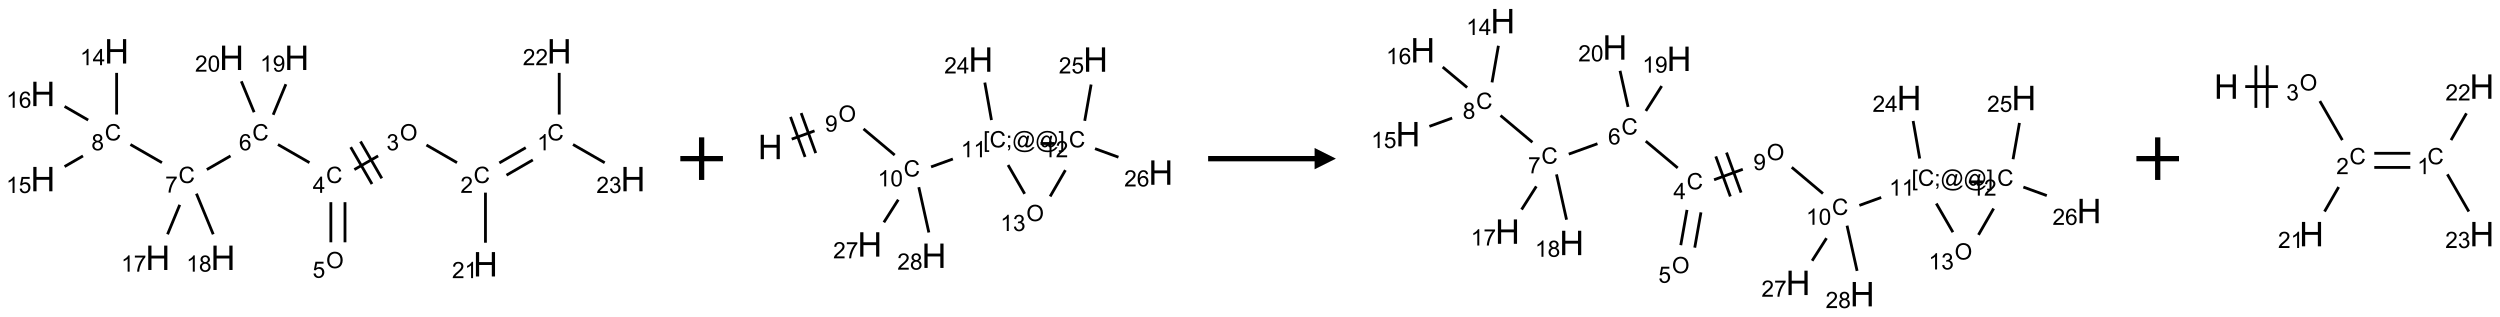 <?xml version="1.0" encoding="UTF-8"?>
<svg xmlns="http://www.w3.org/2000/svg" xmlns:xlink="http://www.w3.org/1999/xlink" width="1174" height="149" viewBox="0 0 1174 149">
<defs>
<g>
<g id="glyph-0-0">
<path d="M 1.332 0 L 1.332 -6.668 L 6.668 -6.668 L 6.668 0 Z M 1.5 -0.168 L 6.5 -0.168 L 6.5 -6.5 L 1.5 -6.5 Z M 1.5 -0.168 "/>
</g>
<g id="glyph-0-1">
<path d="M 6.27 -2.676 L 7.281 -2.422 C 7.07 -1.594 6.688 -0.961 6.137 -0.523 C 5.586 -0.086 4.914 0.129 4.121 0.129 C 3.297 0.129 2.629 -0.039 2.113 -0.371 C 1.598 -0.707 1.203 -1.191 0.934 -1.828 C 0.664 -2.465 0.531 -3.145 0.531 -3.875 C 0.531 -4.672 0.684 -5.363 0.988 -5.957 C 1.293 -6.547 1.723 -6.996 2.285 -7.305 C 2.844 -7.613 3.461 -7.766 4.137 -7.766 C 4.898 -7.766 5.543 -7.57 6.062 -7.184 C 6.582 -6.793 6.945 -6.246 7.152 -5.543 L 6.156 -5.309 C 5.98 -5.863 5.723 -6.266 5.387 -6.52 C 5.051 -6.773 4.625 -6.902 4.113 -6.902 C 3.527 -6.902 3.039 -6.762 2.645 -6.48 C 2.25 -6.199 1.973 -5.82 1.812 -5.348 C 1.652 -4.871 1.574 -4.383 1.574 -3.879 C 1.574 -3.23 1.668 -2.664 1.855 -2.18 C 2.047 -1.695 2.34 -1.332 2.738 -1.094 C 3.137 -0.855 3.57 -0.734 4.035 -0.734 C 4.602 -0.734 5.082 -0.898 5.473 -1.223 C 5.867 -1.551 6.133 -2.035 6.27 -2.676 Z M 6.27 -2.676 "/>
</g>
<g id="glyph-0-2">
<path d="M 3.973 0 L 3.035 0 L 3.035 -5.973 C 2.809 -5.758 2.516 -5.543 2.148 -5.328 C 1.781 -5.113 1.453 -4.953 1.16 -4.844 L 1.16 -5.75 C 1.684 -5.996 2.145 -6.297 2.535 -6.645 C 2.93 -6.996 3.207 -7.336 3.371 -7.668 L 3.973 -7.668 Z M 3.973 0 "/>
</g>
<g id="glyph-0-3">
<path d="M 5.371 -0.902 L 5.371 0 L 0.324 0 C 0.316 -0.227 0.352 -0.441 0.434 -0.652 C 0.562 -0.996 0.766 -1.332 1.051 -1.668 C 1.332 -2 1.742 -2.387 2.277 -2.824 C 3.105 -3.504 3.668 -4.043 3.957 -4.441 C 4.25 -4.84 4.395 -5.215 4.395 -5.566 C 4.395 -5.938 4.262 -6.254 3.996 -6.508 C 3.73 -6.762 3.387 -6.891 2.957 -6.891 C 2.508 -6.891 2.145 -6.754 1.875 -6.484 C 1.605 -6.215 1.469 -5.84 1.465 -5.359 L 0.5 -5.457 C 0.566 -6.176 0.812 -6.727 1.246 -7.102 C 1.676 -7.477 2.254 -7.668 2.98 -7.668 C 3.711 -7.668 4.293 -7.465 4.719 -7.059 C 5.145 -6.652 5.359 -6.148 5.359 -5.547 C 5.359 -5.242 5.297 -4.941 5.172 -4.645 C 5.047 -4.352 4.84 -4.039 4.551 -3.715 C 4.262 -3.387 3.777 -2.938 3.105 -2.371 C 2.543 -1.898 2.18 -1.578 2.02 -1.41 C 1.859 -1.242 1.73 -1.07 1.625 -0.902 Z M 5.371 -0.902 "/>
</g>
<g id="glyph-0-4">
<path d="M 0.516 -3.719 C 0.516 -4.984 0.855 -5.977 1.535 -6.695 C 2.215 -7.414 3.094 -7.77 4.172 -7.77 C 4.875 -7.77 5.512 -7.602 6.078 -7.266 C 6.645 -6.93 7.074 -6.461 7.371 -5.855 C 7.668 -5.254 7.816 -4.57 7.816 -3.809 C 7.816 -3.035 7.66 -2.34 7.348 -1.73 C 7.035 -1.117 6.594 -0.656 6.02 -0.34 C 5.449 -0.027 4.828 0.129 4.168 0.129 C 3.449 0.129 2.805 -0.043 2.238 -0.391 C 1.672 -0.738 1.246 -1.211 0.953 -1.812 C 0.66 -2.414 0.516 -3.047 0.516 -3.719 Z M 1.559 -3.703 C 1.559 -2.781 1.805 -2.059 2.301 -1.527 C 2.793 -1 3.414 -0.734 4.16 -0.734 C 4.922 -0.734 5.547 -1 6.039 -1.535 C 6.531 -2.07 6.777 -2.828 6.777 -3.812 C 6.777 -4.434 6.672 -4.977 6.461 -5.441 C 6.25 -5.902 5.945 -6.262 5.539 -6.52 C 5.133 -6.773 4.68 -6.902 4.176 -6.902 C 3.461 -6.902 2.848 -6.656 2.332 -6.164 C 1.816 -5.672 1.559 -4.852 1.559 -3.703 Z M 1.559 -3.703 "/>
</g>
<g id="glyph-0-5">
<path d="M 0.449 -2.016 L 1.387 -2.141 C 1.492 -1.609 1.676 -1.227 1.934 -0.992 C 2.191 -0.758 2.508 -0.641 2.879 -0.641 C 3.32 -0.641 3.695 -0.793 3.996 -1.098 C 4.301 -1.402 4.453 -1.781 4.453 -2.234 C 4.453 -2.664 4.312 -3.02 4.031 -3.301 C 3.75 -3.578 3.391 -3.719 2.957 -3.719 C 2.781 -3.719 2.562 -3.684 2.297 -3.613 L 2.402 -4.438 C 2.465 -4.43 2.516 -4.426 2.551 -4.426 C 2.949 -4.426 3.312 -4.531 3.629 -4.738 C 3.949 -4.949 4.109 -5.27 4.109 -5.703 C 4.109 -6.047 3.992 -6.332 3.762 -6.559 C 3.527 -6.785 3.227 -6.895 2.859 -6.895 C 2.496 -6.895 2.191 -6.781 1.949 -6.551 C 1.707 -6.324 1.547 -5.98 1.48 -5.52 L 0.543 -5.688 C 0.656 -6.316 0.918 -6.805 1.324 -7.148 C 1.73 -7.492 2.234 -7.668 2.84 -7.668 C 3.254 -7.668 3.641 -7.578 3.988 -7.398 C 4.34 -7.219 4.609 -6.977 4.793 -6.668 C 4.98 -6.359 5.074 -6.031 5.074 -5.684 C 5.074 -5.352 4.984 -5.051 4.809 -4.781 C 4.629 -4.512 4.367 -4.297 4.02 -4.137 C 4.473 -4.031 4.824 -3.816 5.074 -3.488 C 5.324 -3.16 5.449 -2.75 5.449 -2.254 C 5.449 -1.59 5.203 -1.023 4.719 -0.559 C 4.234 -0.098 3.617 0.137 2.875 0.137 C 2.203 0.137 1.648 -0.062 1.207 -0.465 C 0.762 -0.863 0.512 -1.379 0.449 -2.016 Z M 0.449 -2.016 "/>
</g>
<g id="glyph-0-6">
<path d="M 3.449 0 L 3.449 -1.828 L 0.137 -1.828 L 0.137 -2.688 L 3.621 -7.637 L 4.387 -7.637 L 4.387 -2.688 L 5.418 -2.688 L 5.418 -1.828 L 4.387 -1.828 L 4.387 0 Z M 3.449 -2.688 L 3.449 -6.129 L 1.059 -2.688 Z M 3.449 -2.688 "/>
</g>
<g id="glyph-0-7">
<path d="M 0.441 -2 L 1.426 -2.082 C 1.5 -1.605 1.668 -1.242 1.934 -1.004 C 2.199 -0.762 2.52 -0.641 2.895 -0.641 C 3.348 -0.641 3.73 -0.812 4.043 -1.152 C 4.355 -1.492 4.512 -1.941 4.512 -2.504 C 4.512 -3.039 4.359 -3.461 4.059 -3.77 C 3.758 -4.078 3.367 -4.234 2.879 -4.234 C 2.578 -4.234 2.305 -4.164 2.062 -4.027 C 1.82 -3.891 1.629 -3.715 1.488 -3.496 L 0.609 -3.609 L 1.348 -7.531 L 5.145 -7.531 L 5.145 -6.637 L 2.098 -6.637 L 1.688 -4.582 C 2.145 -4.902 2.625 -5.062 3.129 -5.062 C 3.797 -5.062 4.359 -4.832 4.816 -4.371 C 5.277 -3.91 5.504 -3.312 5.504 -2.59 C 5.504 -1.898 5.305 -1.301 4.902 -0.797 C 4.41 -0.18 3.742 0.129 2.895 0.129 C 2.199 0.129 1.633 -0.062 1.195 -0.453 C 0.758 -0.844 0.504 -1.359 0.441 -2 Z M 0.441 -2 "/>
</g>
<g id="glyph-0-8">
<path d="M 5.309 -5.766 L 4.375 -5.691 C 4.293 -6.059 4.172 -6.328 4.02 -6.496 C 3.766 -6.762 3.453 -6.895 3.082 -6.895 C 2.785 -6.895 2.523 -6.812 2.297 -6.645 C 2 -6.43 1.77 -6.117 1.598 -5.703 C 1.43 -5.289 1.34 -4.703 1.332 -3.938 C 1.559 -4.281 1.836 -4.535 2.16 -4.703 C 2.488 -4.871 2.828 -4.953 3.188 -4.953 C 3.812 -4.953 4.344 -4.723 4.785 -4.262 C 5.223 -3.801 5.441 -3.207 5.441 -2.48 C 5.441 -2 5.34 -1.555 5.133 -1.145 C 4.926 -0.73 4.641 -0.418 4.281 -0.199 C 3.922 0.02 3.512 0.129 3.051 0.129 C 2.27 0.129 1.633 -0.156 1.141 -0.73 C 0.648 -1.305 0.402 -2.254 0.402 -3.574 C 0.402 -5.051 0.672 -6.121 1.219 -6.793 C 1.695 -7.375 2.336 -7.668 3.141 -7.668 C 3.742 -7.668 4.234 -7.5 4.617 -7.16 C 5 -6.824 5.23 -6.359 5.309 -5.766 Z M 1.48 -2.473 C 1.48 -2.152 1.547 -1.844 1.684 -1.547 C 1.82 -1.25 2.016 -1.027 2.262 -0.871 C 2.508 -0.719 2.766 -0.641 3.035 -0.641 C 3.434 -0.641 3.773 -0.801 4.059 -1.121 C 4.344 -1.441 4.484 -1.875 4.484 -2.422 C 4.484 -2.949 4.344 -3.367 4.062 -3.668 C 3.781 -3.973 3.426 -4.125 3 -4.125 C 2.578 -4.125 2.219 -3.973 1.922 -3.668 C 1.625 -3.363 1.48 -2.969 1.48 -2.473 Z M 1.48 -2.473 "/>
</g>
<g id="glyph-0-9">
<path d="M 0.504 -6.637 L 0.504 -7.535 L 5.449 -7.535 L 5.449 -6.809 C 4.961 -6.289 4.48 -5.602 4.004 -4.746 C 3.527 -3.887 3.156 -3.004 2.895 -2.098 C 2.707 -1.461 2.59 -0.762 2.535 0 L 1.574 0 C 1.582 -0.602 1.703 -1.328 1.926 -2.176 C 2.152 -3.027 2.477 -3.848 2.898 -4.637 C 3.32 -5.426 3.77 -6.094 4.246 -6.637 Z M 0.504 -6.637 "/>
</g>
<g id="glyph-0-10">
<path d="M 1.887 -4.141 C 1.496 -4.281 1.207 -4.484 1.02 -4.75 C 0.832 -5.016 0.738 -5.328 0.738 -5.699 C 0.738 -6.254 0.938 -6.719 1.34 -7.098 C 1.738 -7.477 2.27 -7.668 2.934 -7.668 C 3.598 -7.668 4.137 -7.473 4.543 -7.086 C 4.949 -6.699 5.152 -6.227 5.152 -5.672 C 5.152 -5.316 5.059 -5.008 4.871 -4.746 C 4.688 -4.484 4.406 -4.281 4.027 -4.141 C 4.496 -3.988 4.852 -3.742 5.098 -3.402 C 5.34 -3.062 5.465 -2.656 5.465 -2.184 C 5.465 -1.531 5.234 -0.98 4.77 -0.535 C 4.309 -0.09 3.703 0.129 2.949 0.129 C 2.195 0.129 1.586 -0.094 1.125 -0.539 C 0.664 -0.984 0.434 -1.543 0.434 -2.207 C 0.434 -2.703 0.559 -3.121 0.809 -3.457 C 1.062 -3.793 1.422 -4.02 1.887 -4.141 Z M 1.699 -5.73 C 1.699 -5.367 1.812 -5.074 2.047 -4.844 C 2.281 -4.613 2.582 -4.5 2.953 -4.5 C 3.312 -4.5 3.609 -4.613 3.84 -4.84 C 4.07 -5.066 4.188 -5.348 4.188 -5.676 C 4.188 -6.02 4.07 -6.309 3.832 -6.543 C 3.594 -6.777 3.297 -6.895 2.941 -6.895 C 2.586 -6.895 2.289 -6.781 2.051 -6.551 C 1.816 -6.324 1.699 -6.047 1.699 -5.73 Z M 1.395 -2.203 C 1.395 -1.938 1.461 -1.676 1.586 -1.426 C 1.711 -1.176 1.902 -0.984 2.152 -0.848 C 2.402 -0.711 2.672 -0.641 2.957 -0.641 C 3.406 -0.641 3.777 -0.785 4.066 -1.074 C 4.359 -1.363 4.504 -1.727 4.504 -2.172 C 4.504 -2.625 4.355 -2.996 4.055 -3.293 C 3.754 -3.586 3.379 -3.734 2.926 -3.734 C 2.484 -3.734 2.121 -3.59 1.832 -3.297 C 1.543 -3.004 1.395 -2.641 1.395 -2.203 Z M 1.395 -2.203 "/>
</g>
<g id="glyph-0-11">
<path d="M 0.582 -1.766 L 1.484 -1.848 C 1.562 -1.426 1.707 -1.117 1.922 -0.926 C 2.137 -0.734 2.414 -0.641 2.75 -0.641 C 3.039 -0.641 3.289 -0.707 3.508 -0.84 C 3.727 -0.973 3.902 -1.148 4.043 -1.367 C 4.18 -1.586 4.297 -1.887 4.391 -2.262 C 4.484 -2.637 4.531 -3.016 4.531 -3.406 C 4.531 -3.449 4.531 -3.512 4.527 -3.594 C 4.34 -3.297 4.082 -3.055 3.758 -2.867 C 3.434 -2.68 3.082 -2.59 2.703 -2.59 C 2.07 -2.59 1.535 -2.816 1.098 -3.277 C 0.66 -3.734 0.441 -4.34 0.441 -5.09 C 0.441 -5.863 0.672 -6.484 1.129 -6.957 C 1.586 -7.43 2.156 -7.668 2.844 -7.668 C 3.34 -7.668 3.793 -7.531 4.207 -7.266 C 4.617 -7 4.93 -6.617 5.145 -6.121 C 5.355 -5.629 5.465 -4.91 5.465 -3.973 C 5.465 -2.996 5.359 -2.223 5.145 -1.645 C 4.934 -1.066 4.617 -0.625 4.199 -0.324 C 3.781 -0.02 3.293 0.129 2.73 0.129 C 2.133 0.129 1.645 -0.035 1.266 -0.367 C 0.887 -0.699 0.66 -1.164 0.582 -1.766 Z M 4.422 -5.137 C 4.422 -5.676 4.277 -6.102 3.992 -6.418 C 3.707 -6.734 3.359 -6.891 2.957 -6.891 C 2.543 -6.891 2.18 -6.719 1.871 -6.379 C 1.562 -6.039 1.406 -5.598 1.406 -5.059 C 1.406 -4.57 1.555 -4.176 1.848 -3.871 C 2.141 -3.566 2.5 -3.418 2.934 -3.418 C 3.367 -3.418 3.723 -3.57 4.004 -3.871 C 4.281 -4.176 4.422 -4.598 4.422 -5.137 Z M 4.422 -5.137 "/>
</g>
<g id="glyph-0-12">
<path d="M 0.441 -3.766 C 0.441 -4.668 0.535 -5.395 0.723 -5.945 C 0.906 -6.496 1.184 -6.922 1.551 -7.219 C 1.918 -7.516 2.375 -7.668 2.934 -7.668 C 3.344 -7.668 3.703 -7.586 4.012 -7.418 C 4.32 -7.254 4.574 -7.016 4.777 -6.707 C 4.977 -6.395 5.137 -6.016 5.25 -5.57 C 5.363 -5.125 5.422 -4.523 5.422 -3.766 C 5.422 -2.871 5.328 -2.148 5.145 -1.598 C 4.961 -1.047 4.688 -0.621 4.32 -0.32 C 3.953 -0.02 3.492 0.129 2.934 0.129 C 2.195 0.129 1.617 -0.133 1.199 -0.66 C 0.695 -1.297 0.441 -2.332 0.441 -3.766 Z M 1.406 -3.766 C 1.406 -2.512 1.555 -1.68 1.848 -1.262 C 2.141 -0.848 2.5 -0.641 2.934 -0.641 C 3.363 -0.641 3.727 -0.848 4.02 -1.266 C 4.312 -1.684 4.457 -2.516 4.457 -3.766 C 4.457 -5.023 4.312 -5.859 4.02 -6.27 C 3.727 -6.684 3.359 -6.891 2.922 -6.891 C 2.492 -6.891 2.148 -6.707 1.891 -6.344 C 1.566 -5.879 1.406 -5.02 1.406 -3.766 Z M 1.406 -3.766 "/>
</g>
<g id="glyph-0-13">
<path d="M 0.723 2.121 L 0.723 -7.637 L 2.793 -7.637 L 2.793 -6.859 L 1.66 -6.859 L 1.66 1.344 L 2.793 1.344 L 2.793 2.121 Z M 0.723 2.121 "/>
</g>
<g id="glyph-0-14">
<path d="M 0.949 -4.465 L 0.949 -5.531 L 2.016 -5.531 L 2.016 -4.465 Z M 0.949 0 L 0.949 -1.066 L 2.016 -1.066 L 2.016 0 C 2.016 0.391 1.945 0.711 1.809 0.949 C 1.668 1.191 1.449 1.379 1.145 1.512 L 0.887 1.109 C 1.082 1.023 1.23 0.895 1.324 0.727 C 1.418 0.559 1.469 0.316 1.48 0 Z M 0.949 0 "/>
</g>
<g id="glyph-0-15">
<path d="M 6.047 -0.848 C 5.82 -0.59 5.57 -0.379 5.289 -0.223 C 5.008 -0.062 4.73 0.016 4.449 0.016 C 4.141 0.016 3.84 -0.074 3.547 -0.254 C 3.254 -0.434 3.02 -0.715 2.836 -1.09 C 2.652 -1.465 2.562 -1.875 2.562 -2.324 C 2.562 -2.875 2.703 -3.43 2.988 -3.98 C 3.27 -4.535 3.621 -4.953 4.043 -5.23 C 4.461 -5.508 4.871 -5.645 5.266 -5.645 C 5.566 -5.645 5.855 -5.566 6.129 -5.41 C 6.402 -5.25 6.641 -5.012 6.84 -4.688 L 7.016 -5.496 L 7.949 -5.496 L 7.199 -2 C 7.094 -1.516 7.043 -1.246 7.043 -1.191 C 7.043 -1.098 7.078 -1.02 7.148 -0.949 C 7.219 -0.883 7.305 -0.848 7.406 -0.848 C 7.59 -0.848 7.832 -0.953 8.129 -1.168 C 8.527 -1.445 8.84 -1.816 9.07 -2.285 C 9.301 -2.75 9.418 -3.234 9.418 -3.73 C 9.418 -4.309 9.27 -4.852 8.973 -5.355 C 8.676 -5.859 8.23 -6.262 7.645 -6.562 C 7.055 -6.863 6.406 -7.016 5.691 -7.016 C 4.879 -7.016 4.137 -6.824 3.465 -6.445 C 2.793 -6.066 2.273 -5.52 1.902 -4.809 C 1.535 -4.098 1.348 -3.34 1.348 -2.527 C 1.348 -1.676 1.535 -0.941 1.902 -0.328 C 2.273 0.285 2.809 0.742 3.508 1.035 C 4.207 1.328 4.984 1.473 5.832 1.473 C 6.742 1.473 7.504 1.32 8.121 1.016 C 8.734 0.711 9.195 0.34 9.5 -0.098 L 10.441 -0.098 C 10.266 0.266 9.961 0.637 9.531 1.016 C 9.102 1.395 8.59 1.695 7.996 1.914 C 7.402 2.133 6.688 2.246 5.848 2.246 C 5.078 2.246 4.367 2.145 3.715 1.949 C 3.066 1.75 2.512 1.453 2.051 1.055 C 1.594 0.656 1.25 0.199 1.016 -0.316 C 0.723 -0.973 0.578 -1.684 0.578 -2.441 C 0.578 -3.289 0.75 -4.098 1.098 -4.863 C 1.523 -5.805 2.125 -6.527 2.902 -7.027 C 3.684 -7.527 4.629 -7.777 5.738 -7.777 C 6.602 -7.777 7.375 -7.602 8.059 -7.246 C 8.746 -6.895 9.285 -6.371 9.684 -5.672 C 10.02 -5.07 10.188 -4.418 10.188 -3.715 C 10.188 -2.707 9.832 -1.812 9.125 -1.031 C 8.492 -0.328 7.801 0.02 7.051 0.02 C 6.812 0.02 6.617 -0.016 6.473 -0.09 C 6.324 -0.16 6.215 -0.266 6.145 -0.402 C 6.102 -0.488 6.066 -0.637 6.047 -0.848 Z M 3.527 -2.262 C 3.527 -1.785 3.641 -1.414 3.863 -1.152 C 4.09 -0.887 4.348 -0.754 4.641 -0.754 C 4.836 -0.754 5.039 -0.812 5.254 -0.93 C 5.469 -1.047 5.676 -1.219 5.871 -1.449 C 6.066 -1.676 6.23 -1.969 6.355 -2.32 C 6.48 -2.672 6.543 -3.027 6.543 -3.379 C 6.543 -3.852 6.426 -4.219 6.191 -4.48 C 5.957 -4.738 5.672 -4.871 5.332 -4.871 C 5.109 -4.871 4.902 -4.812 4.707 -4.699 C 4.512 -4.586 4.32 -4.406 4.137 -4.156 C 3.953 -3.906 3.805 -3.602 3.691 -3.246 C 3.582 -2.887 3.527 -2.559 3.527 -2.262 Z M 3.527 -2.262 "/>
</g>
<g id="glyph-0-16">
<path d="M 2.27 2.121 L 0.203 2.121 L 0.203 1.344 L 1.332 1.344 L 1.332 -6.859 L 0.203 -6.859 L 0.203 -7.637 L 2.27 -7.637 Z M 2.27 2.121 "/>
</g>
<g id="glyph-1-0">
<path d="M 2 0 L 2 -10 L 10 -10 L 10 0 Z M 2.25 -0.25 L 9.75 -0.25 L 9.75 -9.75 L 2.25 -9.75 Z M 2.25 -0.25 "/>
</g>
<g id="glyph-1-1">
<path d="M 1.281 0 L 1.281 -11.453 L 2.797 -11.453 L 2.797 -6.75 L 8.75 -6.75 L 8.75 -11.453 L 10.266 -11.453 L 10.266 0 L 8.75 0 L 8.75 -5.398 L 2.797 -5.398 L 2.797 0 Z M 1.281 0 "/>
</g>
</g>
</defs>
<path fill="none" stroke-width="0.033" stroke-linecap="butt" stroke-linejoin="miter" stroke="rgb(0%, 0%, 0%)" stroke-opacity="1" stroke-miterlimit="10" d="M 5.669 1.131 L 5.359 1.31 " transform="matrix(40, 0, 0, 40, 20.129, 24.104)"/>
<path fill="none" stroke-width="0.033" stroke-linecap="butt" stroke-linejoin="miter" stroke="rgb(0%, 0%, 0%)" stroke-opacity="1" stroke-miterlimit="10" d="M 5.752 1.275 L 5.443 1.454 " transform="matrix(40, 0, 0, 40, 20.129, 24.104)"/>
<path fill="none" stroke-width="0.033" stroke-linecap="butt" stroke-linejoin="miter" stroke="rgb(0%, 0%, 0%)" stroke-opacity="1" stroke-miterlimit="10" d="M 4.862 1.307 L 4.503 1.1 " transform="matrix(40, 0, 0, 40, 20.129, 24.104)"/>
<path fill="none" stroke-width="0.033" stroke-linecap="butt" stroke-linejoin="miter" stroke="rgb(0%, 0%, 0%)" stroke-opacity="1" stroke-miterlimit="10" d="M 3.936 1.228 L 3.657 1.388 " transform="matrix(40, 0, 0, 40, 20.129, 24.104)"/>
<path fill="none" stroke-width="0.033" stroke-linecap="butt" stroke-linejoin="miter" stroke="rgb(0%, 0%, 0%)" stroke-opacity="1" stroke-miterlimit="10" d="M 3.614 1.125 L 3.864 1.558 " transform="matrix(40, 0, 0, 40, 20.129, 24.104)"/>
<path fill="none" stroke-width="0.033" stroke-linecap="butt" stroke-linejoin="miter" stroke="rgb(0%, 0%, 0%)" stroke-opacity="1" stroke-miterlimit="10" d="M 3.729 1.058 L 3.979 1.491 " transform="matrix(40, 0, 0, 40, 20.129, 24.104)"/>
<path fill="none" stroke-width="0.033" stroke-linecap="butt" stroke-linejoin="miter" stroke="rgb(0%, 0%, 0%)" stroke-opacity="1" stroke-miterlimit="10" d="M 3.381 1.771 L 3.381 2.242 " transform="matrix(40, 0, 0, 40, 20.129, 24.104)"/>
<path fill="none" stroke-width="0.033" stroke-linecap="butt" stroke-linejoin="miter" stroke="rgb(0%, 0%, 0%)" stroke-opacity="1" stroke-miterlimit="10" d="M 3.547 1.771 L 3.547 2.242 " transform="matrix(40, 0, 0, 40, 20.129, 24.104)"/>
<path fill="none" stroke-width="0.033" stroke-linecap="butt" stroke-linejoin="miter" stroke="rgb(0%, 0%, 0%)" stroke-opacity="1" stroke-miterlimit="10" d="M 3.13 1.307 L 2.76 1.094 " transform="matrix(40, 0, 0, 40, 20.129, 24.104)"/>
<path fill="none" stroke-width="0.033" stroke-linecap="butt" stroke-linejoin="miter" stroke="rgb(0%, 0%, 0%)" stroke-opacity="1" stroke-miterlimit="10" d="M 2.203 1.228 L 1.925 1.388 " transform="matrix(40, 0, 0, 40, 20.129, 24.104)"/>
<path fill="none" stroke-width="0.033" stroke-linecap="butt" stroke-linejoin="miter" stroke="rgb(0%, 0%, 0%)" stroke-opacity="1" stroke-miterlimit="10" d="M 1.398 1.307 L 1.028 1.094 " transform="matrix(40, 0, 0, 40, 20.129, 24.104)"/>
<path fill="none" stroke-width="0.033" stroke-linecap="butt" stroke-linejoin="miter" stroke="rgb(0%, 0%, 0%)" stroke-opacity="1" stroke-miterlimit="10" d="M 0.866 0.742 L 0.866 0.253 " transform="matrix(40, 0, 0, 40, 20.129, 24.104)"/>
<path fill="none" stroke-width="0.033" stroke-linecap="butt" stroke-linejoin="miter" stroke="rgb(0%, 0%, 0%)" stroke-opacity="1" stroke-miterlimit="10" d="M 0.471 1.228 L 0.255 1.353 " transform="matrix(40, 0, 0, 40, 20.129, 24.104)"/>
<path fill="none" stroke-width="0.033" stroke-linecap="butt" stroke-linejoin="miter" stroke="rgb(0%, 0%, 0%)" stroke-opacity="1" stroke-miterlimit="10" d="M 0.532 0.807 L 0.255 0.647 " transform="matrix(40, 0, 0, 40, 20.129, 24.104)"/>
<path fill="none" stroke-width="0.033" stroke-linecap="butt" stroke-linejoin="miter" stroke="rgb(0%, 0%, 0%)" stroke-opacity="1" stroke-miterlimit="10" d="M 1.607 1.802 L 1.464 2.148 " transform="matrix(40, 0, 0, 40, 20.129, 24.104)"/>
<path fill="none" stroke-width="0.033" stroke-linecap="butt" stroke-linejoin="miter" stroke="rgb(0%, 0%, 0%)" stroke-opacity="1" stroke-miterlimit="10" d="M 1.803 1.671 L 2 2.148 " transform="matrix(40, 0, 0, 40, 20.129, 24.104)"/>
<path fill="none" stroke-width="0.033" stroke-linecap="butt" stroke-linejoin="miter" stroke="rgb(0%, 0%, 0%)" stroke-opacity="1" stroke-miterlimit="10" d="M 2.704 0.745 L 2.853 0.386 " transform="matrix(40, 0, 0, 40, 20.129, 24.104)"/>
<path fill="none" stroke-width="0.033" stroke-linecap="butt" stroke-linejoin="miter" stroke="rgb(0%, 0%, 0%)" stroke-opacity="1" stroke-miterlimit="10" d="M 2.48 0.715 L 2.33 0.352 " transform="matrix(40, 0, 0, 40, 20.129, 24.104)"/>
<path fill="none" stroke-width="0.033" stroke-linecap="butt" stroke-linejoin="miter" stroke="rgb(0%, 0%, 0%)" stroke-opacity="1" stroke-miterlimit="10" d="M 5.196 1.659 L 5.196 2.247 " transform="matrix(40, 0, 0, 40, 20.129, 24.104)"/>
<path fill="none" stroke-width="0.033" stroke-linecap="butt" stroke-linejoin="miter" stroke="rgb(0%, 0%, 0%)" stroke-opacity="1" stroke-miterlimit="10" d="M 6.062 0.742 L 6.062 0.253 " transform="matrix(40, 0, 0, 40, 20.129, 24.104)"/>
<path fill="none" stroke-width="0.033" stroke-linecap="butt" stroke-linejoin="miter" stroke="rgb(0%, 0%, 0%)" stroke-opacity="1" stroke-miterlimit="10" d="M 6.224 1.094 L 6.596 1.308 " transform="matrix(40, 0, 0, 40, 20.129, 24.104)"/>
<g fill="rgb(0%, 0%, 0%)" fill-opacity="1">
<use xlink:href="#glyph-0-1" x="257.023" y="65.949"/>
</g>
<g fill="rgb(0%, 0%, 0%)" fill-opacity="1">
<use xlink:href="#glyph-0-2" x="252.246" y="70.586"/>
</g>
<g fill="rgb(0%, 0%, 0%)" fill-opacity="1">
<use xlink:href="#glyph-0-1" x="222.383" y="85.949"/>
</g>
<g fill="rgb(0%, 0%, 0%)" fill-opacity="1">
<use xlink:href="#glyph-0-3" x="216.211" y="90.586"/>
</g>
<g fill="rgb(0%, 0%, 0%)" fill-opacity="1">
<use xlink:href="#glyph-0-4" x="187.758" y="65.953"/>
</g>
<g fill="rgb(0%, 0%, 0%)" fill-opacity="1">
<use xlink:href="#glyph-0-5" x="181.488" y="70.586"/>
</g>
<g fill="rgb(0%, 0%, 0%)" fill-opacity="1">
<use xlink:href="#glyph-0-1" x="153.102" y="85.949"/>
</g>
<g fill="rgb(0%, 0%, 0%)" fill-opacity="1">
<use xlink:href="#glyph-0-6" x="146.879" y="90.555"/>
</g>
<g fill="rgb(0%, 0%, 0%)" fill-opacity="1">
<use xlink:href="#glyph-0-4" x="153.117" y="125.953"/>
</g>
<g fill="rgb(0%, 0%, 0%)" fill-opacity="1">
<use xlink:href="#glyph-0-7" x="146.789" y="130.453"/>
</g>
<g fill="rgb(0%, 0%, 0%)" fill-opacity="1">
<use xlink:href="#glyph-0-1" x="118.461" y="65.949"/>
</g>
<g fill="rgb(0%, 0%, 0%)" fill-opacity="1">
<use xlink:href="#glyph-0-8" x="112.215" y="70.586"/>
</g>
<g fill="rgb(0%, 0%, 0%)" fill-opacity="1">
<use xlink:href="#glyph-0-1" x="83.816" y="85.949"/>
</g>
<g fill="rgb(0%, 0%, 0%)" fill-opacity="1">
<use xlink:href="#glyph-0-9" x="77.566" y="90.457"/>
</g>
<g fill="rgb(0%, 0%, 0%)" fill-opacity="1">
<use xlink:href="#glyph-0-1" x="49.176" y="65.949"/>
</g>
<g fill="rgb(0%, 0%, 0%)" fill-opacity="1">
<use xlink:href="#glyph-0-10" x="42.91" y="70.586"/>
</g>
<g fill="rgb(0%, 0%, 0%)" fill-opacity="1">
<use xlink:href="#glyph-1-1" x="48.996" y="29.832"/>
</g>
<g fill="rgb(0%, 0%, 0%)" fill-opacity="1">
<use xlink:href="#glyph-0-2" x="37.594" y="30.625"/>
<use xlink:href="#glyph-0-6" x="43.526" y="30.625"/>
</g>
<g fill="rgb(0%, 0%, 0%)" fill-opacity="1">
<use xlink:href="#glyph-1-1" x="14.355" y="89.832"/>
</g>
<g fill="rgb(0%, 0%, 0%)" fill-opacity="1">
<use xlink:href="#glyph-0-2" x="2.863" y="90.625"/>
<use xlink:href="#glyph-0-7" x="8.796" y="90.625"/>
</g>
<g fill="rgb(0%, 0%, 0%)" fill-opacity="1">
<use xlink:href="#glyph-1-1" x="14.355" y="49.832"/>
</g>
<g fill="rgb(0%, 0%, 0%)" fill-opacity="1">
<use xlink:href="#glyph-0-2" x="2.926" y="50.625"/>
<use xlink:href="#glyph-0-8" x="8.858" y="50.625"/>
</g>
<g fill="rgb(0%, 0%, 0%)" fill-opacity="1">
<use xlink:href="#glyph-1-1" x="68.332" y="126.785"/>
</g>
<g fill="rgb(0%, 0%, 0%)" fill-opacity="1">
<use xlink:href="#glyph-0-2" x="56.895" y="127.578"/>
<use xlink:href="#glyph-0-9" x="62.827" y="127.578"/>
</g>
<g fill="rgb(0%, 0%, 0%)" fill-opacity="1">
<use xlink:href="#glyph-1-1" x="98.945" y="126.785"/>
</g>
<g fill="rgb(0%, 0%, 0%)" fill-opacity="1">
<use xlink:href="#glyph-0-2" x="87.496" y="127.578"/>
<use xlink:href="#glyph-0-10" x="93.428" y="127.578"/>
</g>
<g fill="rgb(0%, 0%, 0%)" fill-opacity="1">
<use xlink:href="#glyph-1-1" x="133.586" y="32.875"/>
</g>
<g fill="rgb(0%, 0%, 0%)" fill-opacity="1">
<use xlink:href="#glyph-0-2" x="122.137" y="33.668"/>
<use xlink:href="#glyph-0-11" x="128.069" y="33.668"/>
</g>
<g fill="rgb(0%, 0%, 0%)" fill-opacity="1">
<use xlink:href="#glyph-1-1" x="102.973" y="32.875"/>
</g>
<g fill="rgb(0%, 0%, 0%)" fill-opacity="1">
<use xlink:href="#glyph-0-3" x="91.566" y="33.668"/>
<use xlink:href="#glyph-0-12" x="97.499" y="33.668"/>
</g>
<g fill="rgb(0%, 0%, 0%)" fill-opacity="1">
<use xlink:href="#glyph-1-1" x="222.203" y="129.832"/>
</g>
<g fill="rgb(0%, 0%, 0%)" fill-opacity="1">
<use xlink:href="#glyph-0-3" x="212.246" y="130.625"/>
<use xlink:href="#glyph-0-2" x="218.178" y="130.625"/>
</g>
<g fill="rgb(0%, 0%, 0%)" fill-opacity="1">
<use xlink:href="#glyph-1-1" x="256.844" y="29.832"/>
</g>
<g fill="rgb(0%, 0%, 0%)" fill-opacity="1">
<use xlink:href="#glyph-0-3" x="245.488" y="30.625"/>
<use xlink:href="#glyph-0-3" x="251.421" y="30.625"/>
</g>
<g fill="rgb(0%, 0%, 0%)" fill-opacity="1">
<use xlink:href="#glyph-1-1" x="291.484" y="89.832"/>
</g>
<g fill="rgb(0%, 0%, 0%)" fill-opacity="1">
<use xlink:href="#glyph-0-3" x="280.051" y="90.625"/>
<use xlink:href="#glyph-0-5" x="285.983" y="90.625"/>
</g>
<path fill="none" stroke-width="0.062" stroke-linecap="butt" stroke-linejoin="miter" stroke="rgb(0%, 0%, 0%)" stroke-opacity="1" stroke-miterlimit="10" d="M -0 0 L 0.5 0 M 0.25 -0.25 L 0.25 0.25 " transform="matrix(40, 0, 0, 40, 319.481, 74.5)"/>
<path fill="none" stroke-width="0.033" stroke-linecap="butt" stroke-linejoin="miter" stroke="rgb(0%, 0%, 0%)" stroke-opacity="1" stroke-miterlimit="10" d="M 0.252 0.934 L 0.52 0.837 " transform="matrix(40, 0, 0, 40, 361.707, 27.977)"/>
<path fill="none" stroke-width="0.033" stroke-linecap="butt" stroke-linejoin="miter" stroke="rgb(0%, 0%, 0%)" stroke-opacity="1" stroke-miterlimit="10" d="M 0.534 1.098 L 0.363 0.628 " transform="matrix(40, 0, 0, 40, 361.707, 27.977)"/>
<path fill="none" stroke-width="0.033" stroke-linecap="butt" stroke-linejoin="miter" stroke="rgb(0%, 0%, 0%)" stroke-opacity="1" stroke-miterlimit="10" d="M 0.409 1.143 L 0.238 0.673 " transform="matrix(40, 0, 0, 40, 361.707, 27.977)"/>
<path fill="none" stroke-width="0.033" stroke-linecap="butt" stroke-linejoin="miter" stroke="rgb(0%, 0%, 0%)" stroke-opacity="1" stroke-miterlimit="10" d="M 1.095 0.814 L 1.461 1.121 " transform="matrix(40, 0, 0, 40, 361.707, 27.977)"/>
<path fill="none" stroke-width="0.033" stroke-linecap="butt" stroke-linejoin="miter" stroke="rgb(0%, 0%, 0%)" stroke-opacity="1" stroke-miterlimit="10" d="M 1.888 1.26 L 2.144 1.167 " transform="matrix(40, 0, 0, 40, 361.707, 27.977)"/>
<path fill="none" stroke-width="0.033" stroke-linecap="butt" stroke-linejoin="miter" stroke="rgb(0%, 0%, 0%)" stroke-opacity="1" stroke-miterlimit="10" d="M 2.597 0.71 L 2.519 0.27 " transform="matrix(40, 0, 0, 40, 361.707, 27.977)"/>
<path fill="none" stroke-width="0.033" stroke-linecap="butt" stroke-linejoin="miter" stroke="rgb(0%, 0%, 0%)" stroke-opacity="1" stroke-miterlimit="10" d="M 3.173 0.985 L 3.34 0.985 " transform="matrix(40, 0, 0, 40, 361.707, 27.977)"/>
<path fill="none" stroke-width="0.033" stroke-linecap="butt" stroke-linejoin="miter" stroke="rgb(0%, 0%, 0%)" stroke-opacity="1" stroke-miterlimit="10" d="M 3.692 0.719 L 3.767 0.293 " transform="matrix(40, 0, 0, 40, 361.707, 27.977)"/>
<path fill="none" stroke-width="0.033" stroke-linecap="butt" stroke-linejoin="miter" stroke="rgb(0%, 0%, 0%)" stroke-opacity="1" stroke-miterlimit="10" d="M 3.813 1.046 L 4.088 1.146 " transform="matrix(40, 0, 0, 40, 361.707, 27.977)"/>
<path fill="none" stroke-width="0.033" stroke-linecap="butt" stroke-linejoin="miter" stroke="rgb(0%, 0%, 0%)" stroke-opacity="1" stroke-miterlimit="10" d="M 3.465 1.298 L 3.286 1.607 " transform="matrix(40, 0, 0, 40, 361.707, 27.977)"/>
<path fill="none" stroke-width="0.033" stroke-linecap="butt" stroke-linejoin="miter" stroke="rgb(0%, 0%, 0%)" stroke-opacity="1" stroke-miterlimit="10" d="M 2.987 1.576 L 2.792 1.238 " transform="matrix(40, 0, 0, 40, 361.707, 27.977)"/>
<path fill="none" stroke-width="0.033" stroke-linecap="butt" stroke-linejoin="miter" stroke="rgb(0%, 0%, 0%)" stroke-opacity="1" stroke-miterlimit="10" d="M 1.503 1.645 L 1.334 1.911 " transform="matrix(40, 0, 0, 40, 361.707, 27.977)"/>
<path fill="none" stroke-width="0.033" stroke-linecap="butt" stroke-linejoin="miter" stroke="rgb(0%, 0%, 0%)" stroke-opacity="1" stroke-miterlimit="10" d="M 1.744 1.498 L 1.862 2.03 " transform="matrix(40, 0, 0, 40, 361.707, 27.977)"/>
<g fill="rgb(0%, 0%, 0%)" fill-opacity="1">
<use xlink:href="#glyph-1-1" x="355.934" y="74.746"/>
</g>
<g fill="rgb(0%, 0%, 0%)" fill-opacity="1">
<use xlink:href="#glyph-0-4" x="393.719" y="57.188"/>
</g>
<g fill="rgb(0%, 0%, 0%)" fill-opacity="1">
<use xlink:href="#glyph-0-11" x="387.434" y="61.82"/>
</g>
<g fill="rgb(0%, 0%, 0%)" fill-opacity="1">
<use xlink:href="#glyph-0-1" x="424.344" y="82.895"/>
</g>
<g fill="rgb(0%, 0%, 0%)" fill-opacity="1">
<use xlink:href="#glyph-0-2" x="412.184" y="87.531"/>
<use xlink:href="#glyph-0-12" x="418.116" y="87.531"/>
</g>
<g fill="rgb(0%, 0%, 0%)" fill-opacity="1">
<use xlink:href="#glyph-0-13" x="461.734" y="69.223"/>
<use xlink:href="#glyph-0-1" x="464.698" y="69.223"/>
<use xlink:href="#glyph-0-14" x="472.401" y="69.223"/>
<use xlink:href="#glyph-0-15" x="475.365" y="69.223"/>
<use xlink:href="#glyph-0-15" x="486.193" y="69.223"/>
<use xlink:href="#glyph-0-16" x="497.021" y="69.223"/>
</g>
<g fill="rgb(0%, 0%, 0%)" fill-opacity="1">
<use xlink:href="#glyph-0-2" x="451.219" y="73.848"/>
<use xlink:href="#glyph-0-2" x="457.151" y="73.848"/>
</g>
<g fill="rgb(0%, 0%, 0%)" fill-opacity="1">
<use xlink:href="#glyph-1-1" x="454.805" y="33.703"/>
</g>
<g fill="rgb(0%, 0%, 0%)" fill-opacity="1">
<use xlink:href="#glyph-0-3" x="443.406" y="34.496"/>
<use xlink:href="#glyph-0-6" x="449.339" y="34.496"/>
</g>
<g fill="rgb(0%, 0%, 0%)" fill-opacity="1">
<use xlink:href="#glyph-0-1" x="501.93" y="69.215"/>
</g>
<g fill="rgb(0%, 0%, 0%)" fill-opacity="1">
<use xlink:href="#glyph-0-2" x="489.824" y="73.848"/>
<use xlink:href="#glyph-0-3" x="495.757" y="73.848"/>
</g>
<g fill="rgb(0%, 0%, 0%)" fill-opacity="1">
<use xlink:href="#glyph-1-1" x="508.699" y="33.703"/>
</g>
<g fill="rgb(0%, 0%, 0%)" fill-opacity="1">
<use xlink:href="#glyph-0-3" x="497.207" y="34.496"/>
<use xlink:href="#glyph-0-7" x="503.139" y="34.496"/>
</g>
<g fill="rgb(0%, 0%, 0%)" fill-opacity="1">
<use xlink:href="#glyph-1-1" x="539.34" y="86.777"/>
</g>
<g fill="rgb(0%, 0%, 0%)" fill-opacity="1">
<use xlink:href="#glyph-0-3" x="527.914" y="87.57"/>
<use xlink:href="#glyph-0-8" x="533.846" y="87.57"/>
</g>
<g fill="rgb(0%, 0%, 0%)" fill-opacity="1">
<use xlink:href="#glyph-0-4" x="481.945" y="103.859"/>
</g>
<g fill="rgb(0%, 0%, 0%)" fill-opacity="1">
<use xlink:href="#glyph-0-2" x="469.746" y="108.492"/>
<use xlink:href="#glyph-0-5" x="475.678" y="108.492"/>
</g>
<g fill="rgb(0%, 0%, 0%)" fill-opacity="1">
<use xlink:href="#glyph-1-1" x="402.672" y="120.512"/>
</g>
<g fill="rgb(0%, 0%, 0%)" fill-opacity="1">
<use xlink:href="#glyph-0-3" x="391.238" y="121.305"/>
<use xlink:href="#glyph-0-9" x="397.171" y="121.305"/>
</g>
<g fill="rgb(0%, 0%, 0%)" fill-opacity="1">
<use xlink:href="#glyph-1-1" x="432.82" y="125.828"/>
</g>
<g fill="rgb(0%, 0%, 0%)" fill-opacity="1">
<use xlink:href="#glyph-0-3" x="421.375" y="126.621"/>
<use xlink:href="#glyph-0-10" x="427.307" y="126.621"/>
</g>
<path fill-rule="nonzero" fill="rgb(0%, 0%, 0%)" fill-opacity="1" d="M 567.336 75.75 L 617.336 75.75 L 617.336 79.5 L 627.336 74.5 L 617.336 69.5 L 617.336 73.25 L 567.336 73.25 "/>
<path fill="none" stroke-width="0.033" stroke-linecap="butt" stroke-linejoin="miter" stroke="rgb(0%, 0%, 0%)" stroke-opacity="1" stroke-miterlimit="10" d="M 3.276 2.216 L 3.203 2.63 " transform="matrix(40, 0, 0, 40, 661.172, 9.93)"/>
<path fill="none" stroke-width="0.033" stroke-linecap="butt" stroke-linejoin="miter" stroke="rgb(0%, 0%, 0%)" stroke-opacity="1" stroke-miterlimit="10" d="M 3.44 2.245 L 3.367 2.659 " transform="matrix(40, 0, 0, 40, 661.172, 9.93)"/>
<path fill="none" stroke-width="0.033" stroke-linecap="butt" stroke-linejoin="miter" stroke="rgb(0%, 0%, 0%)" stroke-opacity="1" stroke-miterlimit="10" d="M 3.167 1.723 L 2.792 1.409 " transform="matrix(40, 0, 0, 40, 661.172, 9.93)"/>
<path fill="none" stroke-width="0.033" stroke-linecap="butt" stroke-linejoin="miter" stroke="rgb(0%, 0%, 0%)" stroke-opacity="1" stroke-miterlimit="10" d="M 2.225 1.439 L 1.888 1.561 " transform="matrix(40, 0, 0, 40, 661.172, 9.93)"/>
<path fill="none" stroke-width="0.033" stroke-linecap="butt" stroke-linejoin="miter" stroke="rgb(0%, 0%, 0%)" stroke-opacity="1" stroke-miterlimit="10" d="M 1.461 1.422 L 1.087 1.108 " transform="matrix(40, 0, 0, 40, 661.172, 9.93)"/>
<path fill="none" stroke-width="0.033" stroke-linecap="butt" stroke-linejoin="miter" stroke="rgb(0%, 0%, 0%)" stroke-opacity="1" stroke-miterlimit="10" d="M 0.987 0.719 L 1.062 0.289 " transform="matrix(40, 0, 0, 40, 661.172, 9.93)"/>
<path fill="none" stroke-width="0.033" stroke-linecap="butt" stroke-linejoin="miter" stroke="rgb(0%, 0%, 0%)" stroke-opacity="1" stroke-miterlimit="10" d="M 0.519 1.138 L 0.252 1.235 " transform="matrix(40, 0, 0, 40, 661.172, 9.93)"/>
<path fill="none" stroke-width="0.033" stroke-linecap="butt" stroke-linejoin="miter" stroke="rgb(0%, 0%, 0%)" stroke-opacity="1" stroke-miterlimit="10" d="M 0.695 0.779 L 0.408 0.539 " transform="matrix(40, 0, 0, 40, 661.172, 9.93)"/>
<path fill="none" stroke-width="0.033" stroke-linecap="butt" stroke-linejoin="miter" stroke="rgb(0%, 0%, 0%)" stroke-opacity="1" stroke-miterlimit="10" d="M 1.507 1.94 L 1.334 2.212 " transform="matrix(40, 0, 0, 40, 661.172, 9.93)"/>
<path fill="none" stroke-width="0.033" stroke-linecap="butt" stroke-linejoin="miter" stroke="rgb(0%, 0%, 0%)" stroke-opacity="1" stroke-miterlimit="10" d="M 1.744 1.799 L 1.862 2.331 " transform="matrix(40, 0, 0, 40, 661.172, 9.93)"/>
<path fill="none" stroke-width="0.033" stroke-linecap="butt" stroke-linejoin="miter" stroke="rgb(0%, 0%, 0%)" stroke-opacity="1" stroke-miterlimit="10" d="M 2.793 1.054 L 2.979 0.762 " transform="matrix(40, 0, 0, 40, 661.172, 9.93)"/>
<path fill="none" stroke-width="0.033" stroke-linecap="butt" stroke-linejoin="miter" stroke="rgb(0%, 0%, 0%)" stroke-opacity="1" stroke-miterlimit="10" d="M 2.584 1.007 L 2.49 0.583 " transform="matrix(40, 0, 0, 40, 661.172, 9.93)"/>
<path fill="none" stroke-width="0.033" stroke-linecap="butt" stroke-linejoin="miter" stroke="rgb(0%, 0%, 0%)" stroke-opacity="1" stroke-miterlimit="10" d="M 3.594 1.862 L 3.931 1.739 " transform="matrix(40, 0, 0, 40, 661.172, 9.93)"/>
<path fill="none" stroke-width="0.033" stroke-linecap="butt" stroke-linejoin="miter" stroke="rgb(0%, 0%, 0%)" stroke-opacity="1" stroke-miterlimit="10" d="M 3.911 2.013 L 3.74 1.543 " transform="matrix(40, 0, 0, 40, 661.172, 9.93)"/>
<path fill="none" stroke-width="0.033" stroke-linecap="butt" stroke-linejoin="miter" stroke="rgb(0%, 0%, 0%)" stroke-opacity="1" stroke-miterlimit="10" d="M 3.785 2.058 L 3.614 1.588 " transform="matrix(40, 0, 0, 40, 661.172, 9.93)"/>
<path fill="none" stroke-width="0.033" stroke-linecap="butt" stroke-linejoin="miter" stroke="rgb(0%, 0%, 0%)" stroke-opacity="1" stroke-miterlimit="10" d="M 4.506 1.716 L 4.872 2.024 " transform="matrix(40, 0, 0, 40, 661.172, 9.93)"/>
<path fill="none" stroke-width="0.033" stroke-linecap="butt" stroke-linejoin="miter" stroke="rgb(0%, 0%, 0%)" stroke-opacity="1" stroke-miterlimit="10" d="M 5.3 2.163 L 5.556 2.07 " transform="matrix(40, 0, 0, 40, 661.172, 9.93)"/>
<path fill="none" stroke-width="0.033" stroke-linecap="butt" stroke-linejoin="miter" stroke="rgb(0%, 0%, 0%)" stroke-opacity="1" stroke-miterlimit="10" d="M 6.008 1.613 L 5.931 1.172 " transform="matrix(40, 0, 0, 40, 661.172, 9.93)"/>
<path fill="none" stroke-width="0.033" stroke-linecap="butt" stroke-linejoin="miter" stroke="rgb(0%, 0%, 0%)" stroke-opacity="1" stroke-miterlimit="10" d="M 6.585 1.887 L 6.751 1.887 " transform="matrix(40, 0, 0, 40, 661.172, 9.93)"/>
<path fill="none" stroke-width="0.033" stroke-linecap="butt" stroke-linejoin="miter" stroke="rgb(0%, 0%, 0%)" stroke-opacity="1" stroke-miterlimit="10" d="M 7.104 1.621 L 7.179 1.195 " transform="matrix(40, 0, 0, 40, 661.172, 9.93)"/>
<path fill="none" stroke-width="0.033" stroke-linecap="butt" stroke-linejoin="miter" stroke="rgb(0%, 0%, 0%)" stroke-opacity="1" stroke-miterlimit="10" d="M 7.225 1.948 L 7.5 2.048 " transform="matrix(40, 0, 0, 40, 661.172, 9.93)"/>
<path fill="none" stroke-width="0.033" stroke-linecap="butt" stroke-linejoin="miter" stroke="rgb(0%, 0%, 0%)" stroke-opacity="1" stroke-miterlimit="10" d="M 6.876 2.2 L 6.698 2.509 " transform="matrix(40, 0, 0, 40, 661.172, 9.93)"/>
<path fill="none" stroke-width="0.033" stroke-linecap="butt" stroke-linejoin="miter" stroke="rgb(0%, 0%, 0%)" stroke-opacity="1" stroke-miterlimit="10" d="M 6.398 2.478 L 6.203 2.141 " transform="matrix(40, 0, 0, 40, 661.172, 9.93)"/>
<path fill="none" stroke-width="0.033" stroke-linecap="butt" stroke-linejoin="miter" stroke="rgb(0%, 0%, 0%)" stroke-opacity="1" stroke-miterlimit="10" d="M 4.914 2.548 L 4.745 2.813 " transform="matrix(40, 0, 0, 40, 661.172, 9.93)"/>
<path fill="none" stroke-width="0.033" stroke-linecap="butt" stroke-linejoin="miter" stroke="rgb(0%, 0%, 0%)" stroke-opacity="1" stroke-miterlimit="10" d="M 5.155 2.401 L 5.273 2.932 " transform="matrix(40, 0, 0, 40, 661.172, 9.93)"/>
<g fill="rgb(0%, 0%, 0%)" fill-opacity="1">
<use xlink:href="#glyph-0-1" x="792.039" y="88.91"/>
</g>
<g fill="rgb(0%, 0%, 0%)" fill-opacity="1">
<use xlink:href="#glyph-0-6" x="785.816" y="93.512"/>
</g>
<g fill="rgb(0%, 0%, 0%)" fill-opacity="1">
<use xlink:href="#glyph-0-4" x="785.109" y="128.305"/>
</g>
<g fill="rgb(0%, 0%, 0%)" fill-opacity="1">
<use xlink:href="#glyph-0-7" x="778.781" y="132.805"/>
</g>
<g fill="rgb(0%, 0%, 0%)" fill-opacity="1">
<use xlink:href="#glyph-0-1" x="761.395" y="63.199"/>
</g>
<g fill="rgb(0%, 0%, 0%)" fill-opacity="1">
<use xlink:href="#glyph-0-8" x="755.148" y="67.832"/>
</g>
<g fill="rgb(0%, 0%, 0%)" fill-opacity="1">
<use xlink:href="#glyph-0-1" x="723.809" y="76.879"/>
</g>
<g fill="rgb(0%, 0%, 0%)" fill-opacity="1">
<use xlink:href="#glyph-0-9" x="717.555" y="81.387"/>
</g>
<g fill="rgb(0%, 0%, 0%)" fill-opacity="1">
<use xlink:href="#glyph-0-1" x="693.168" y="51.168"/>
</g>
<g fill="rgb(0%, 0%, 0%)" fill-opacity="1">
<use xlink:href="#glyph-0-10" x="686.898" y="55.801"/>
</g>
<g fill="rgb(0%, 0%, 0%)" fill-opacity="1">
<use xlink:href="#glyph-1-1" x="699.934" y="15.656"/>
</g>
<g fill="rgb(0%, 0%, 0%)" fill-opacity="1">
<use xlink:href="#glyph-0-2" x="688.531" y="16.449"/>
<use xlink:href="#glyph-0-6" x="694.464" y="16.449"/>
</g>
<g fill="rgb(0%, 0%, 0%)" fill-opacity="1">
<use xlink:href="#glyph-1-1" x="655.398" y="68.73"/>
</g>
<g fill="rgb(0%, 0%, 0%)" fill-opacity="1">
<use xlink:href="#glyph-0-2" x="643.906" y="69.523"/>
<use xlink:href="#glyph-0-7" x="649.839" y="69.523"/>
</g>
<g fill="rgb(0%, 0%, 0%)" fill-opacity="1">
<use xlink:href="#glyph-1-1" x="662.344" y="29.34"/>
</g>
<g fill="rgb(0%, 0%, 0%)" fill-opacity="1">
<use xlink:href="#glyph-0-2" x="650.914" y="30.129"/>
<use xlink:href="#glyph-0-8" x="656.846" y="30.129"/>
</g>
<g fill="rgb(0%, 0%, 0%)" fill-opacity="1">
<use xlink:href="#glyph-1-1" x="702.137" y="114.496"/>
</g>
<g fill="rgb(0%, 0%, 0%)" fill-opacity="1">
<use xlink:href="#glyph-0-2" x="690.703" y="115.289"/>
<use xlink:href="#glyph-0-9" x="696.635" y="115.289"/>
</g>
<g fill="rgb(0%, 0%, 0%)" fill-opacity="1">
<use xlink:href="#glyph-1-1" x="732.285" y="119.812"/>
</g>
<g fill="rgb(0%, 0%, 0%)" fill-opacity="1">
<use xlink:href="#glyph-0-2" x="720.836" y="120.605"/>
<use xlink:href="#glyph-0-10" x="726.768" y="120.605"/>
</g>
<g fill="rgb(0%, 0%, 0%)" fill-opacity="1">
<use xlink:href="#glyph-1-1" x="782.707" y="33.344"/>
</g>
<g fill="rgb(0%, 0%, 0%)" fill-opacity="1">
<use xlink:href="#glyph-0-2" x="771.258" y="34.137"/>
<use xlink:href="#glyph-0-11" x="777.19" y="34.137"/>
</g>
<g fill="rgb(0%, 0%, 0%)" fill-opacity="1">
<use xlink:href="#glyph-1-1" x="752.559" y="28.027"/>
</g>
<g fill="rgb(0%, 0%, 0%)" fill-opacity="1">
<use xlink:href="#glyph-0-3" x="741.152" y="28.82"/>
<use xlink:href="#glyph-0-12" x="747.085" y="28.82"/>
</g>
<g fill="rgb(0%, 0%, 0%)" fill-opacity="1">
<use xlink:href="#glyph-0-4" x="829.641" y="75.23"/>
</g>
<g fill="rgb(0%, 0%, 0%)" fill-opacity="1">
<use xlink:href="#glyph-0-11" x="823.359" y="79.863"/>
</g>
<g fill="rgb(0%, 0%, 0%)" fill-opacity="1">
<use xlink:href="#glyph-0-1" x="860.27" y="100.941"/>
</g>
<g fill="rgb(0%, 0%, 0%)" fill-opacity="1">
<use xlink:href="#glyph-0-2" x="848.109" y="105.574"/>
<use xlink:href="#glyph-0-12" x="854.042" y="105.574"/>
</g>
<g fill="rgb(0%, 0%, 0%)" fill-opacity="1">
<use xlink:href="#glyph-0-13" x="897.66" y="87.266"/>
<use xlink:href="#glyph-0-1" x="900.624" y="87.266"/>
<use xlink:href="#glyph-0-14" x="908.327" y="87.266"/>
<use xlink:href="#glyph-0-15" x="911.29" y="87.266"/>
<use xlink:href="#glyph-0-15" x="922.118" y="87.266"/>
<use xlink:href="#glyph-0-16" x="932.947" y="87.266"/>
</g>
<g fill="rgb(0%, 0%, 0%)" fill-opacity="1">
<use xlink:href="#glyph-0-2" x="887.145" y="91.895"/>
<use xlink:href="#glyph-0-2" x="893.077" y="91.895"/>
</g>
<g fill="rgb(0%, 0%, 0%)" fill-opacity="1">
<use xlink:href="#glyph-1-1" x="890.73" y="51.75"/>
</g>
<g fill="rgb(0%, 0%, 0%)" fill-opacity="1">
<use xlink:href="#glyph-0-3" x="879.328" y="52.543"/>
<use xlink:href="#glyph-0-6" x="885.26" y="52.543"/>
</g>
<g fill="rgb(0%, 0%, 0%)" fill-opacity="1">
<use xlink:href="#glyph-0-1" x="937.855" y="87.258"/>
</g>
<g fill="rgb(0%, 0%, 0%)" fill-opacity="1">
<use xlink:href="#glyph-0-2" x="925.75" y="91.895"/>
<use xlink:href="#glyph-0-3" x="931.682" y="91.895"/>
</g>
<g fill="rgb(0%, 0%, 0%)" fill-opacity="1">
<use xlink:href="#glyph-1-1" x="944.621" y="51.75"/>
</g>
<g fill="rgb(0%, 0%, 0%)" fill-opacity="1">
<use xlink:href="#glyph-0-3" x="933.133" y="52.543"/>
<use xlink:href="#glyph-0-7" x="939.065" y="52.543"/>
</g>
<g fill="rgb(0%, 0%, 0%)" fill-opacity="1">
<use xlink:href="#glyph-1-1" x="975.262" y="104.824"/>
</g>
<g fill="rgb(0%, 0%, 0%)" fill-opacity="1">
<use xlink:href="#glyph-0-3" x="963.836" y="105.613"/>
<use xlink:href="#glyph-0-8" x="969.768" y="105.613"/>
</g>
<g fill="rgb(0%, 0%, 0%)" fill-opacity="1">
<use xlink:href="#glyph-0-4" x="917.871" y="121.902"/>
</g>
<g fill="rgb(0%, 0%, 0%)" fill-opacity="1">
<use xlink:href="#glyph-0-2" x="905.672" y="126.535"/>
<use xlink:href="#glyph-0-5" x="911.604" y="126.535"/>
</g>
<g fill="rgb(0%, 0%, 0%)" fill-opacity="1">
<use xlink:href="#glyph-1-1" x="838.598" y="138.559"/>
</g>
<g fill="rgb(0%, 0%, 0%)" fill-opacity="1">
<use xlink:href="#glyph-0-3" x="827.164" y="139.352"/>
<use xlink:href="#glyph-0-9" x="833.096" y="139.352"/>
</g>
<g fill="rgb(0%, 0%, 0%)" fill-opacity="1">
<use xlink:href="#glyph-1-1" x="868.746" y="143.875"/>
</g>
<g fill="rgb(0%, 0%, 0%)" fill-opacity="1">
<use xlink:href="#glyph-0-3" x="857.297" y="144.668"/>
<use xlink:href="#glyph-0-10" x="863.229" y="144.668"/>
</g>
<path fill="none" stroke-width="0.062" stroke-linecap="butt" stroke-linejoin="miter" stroke="rgb(0%, 0%, 0%)" stroke-opacity="1" stroke-miterlimit="10" d="M 0 0 L 0.5 0 M 0.25 -0.25 L 0.25 0.25 " transform="matrix(40, 0, 0, 40, 1003.258, 74.5)"/>
<path fill="none" stroke-width="0.033" stroke-linecap="butt" stroke-linejoin="miter" stroke="rgb(0%, 0%, 0%)" stroke-opacity="1" stroke-miterlimit="10" d="M 0.222 -0 L 0.605 -0 " transform="matrix(40, 0, 0, 40, 1045.484, 40.664)"/>
<path fill="none" stroke-width="0.033" stroke-linecap="butt" stroke-linejoin="miter" stroke="rgb(0%, 0%, 0%)" stroke-opacity="1" stroke-miterlimit="10" d="M 0.48 0.25 L 0.48 -0.25 " transform="matrix(40, 0, 0, 40, 1045.484, 40.664)"/>
<path fill="none" stroke-width="0.033" stroke-linecap="butt" stroke-linejoin="miter" stroke="rgb(0%, 0%, 0%)" stroke-opacity="1" stroke-miterlimit="10" d="M 0.347 0.25 L 0.347 -0.25 " transform="matrix(40, 0, 0, 40, 1045.484, 40.664)"/>
<path fill="none" stroke-width="0.033" stroke-linecap="butt" stroke-linejoin="miter" stroke="rgb(0%, 0%, 0%)" stroke-opacity="1" stroke-miterlimit="10" d="M 1.098 0.17 L 1.362 0.628 " transform="matrix(40, 0, 0, 40, 1045.484, 40.664)"/>
<path fill="none" stroke-width="0.033" stroke-linecap="butt" stroke-linejoin="miter" stroke="rgb(0%, 0%, 0%)" stroke-opacity="1" stroke-miterlimit="10" d="M 1.737 0.949 L 2.16 0.949 " transform="matrix(40, 0, 0, 40, 1045.484, 40.664)"/>
<path fill="none" stroke-width="0.033" stroke-linecap="butt" stroke-linejoin="miter" stroke="rgb(0%, 0%, 0%)" stroke-opacity="1" stroke-miterlimit="10" d="M 1.737 0.783 L 2.16 0.783 " transform="matrix(40, 0, 0, 40, 1045.484, 40.664)"/>
<path fill="none" stroke-width="0.033" stroke-linecap="butt" stroke-linejoin="miter" stroke="rgb(0%, 0%, 0%)" stroke-opacity="1" stroke-miterlimit="10" d="M 2.638 0.628 L 2.819 0.314 " transform="matrix(40, 0, 0, 40, 1045.484, 40.664)"/>
<path fill="none" stroke-width="0.033" stroke-linecap="butt" stroke-linejoin="miter" stroke="rgb(0%, 0%, 0%)" stroke-opacity="1" stroke-miterlimit="10" d="M 2.595 1.03 L 2.847 1.467 " transform="matrix(40, 0, 0, 40, 1045.484, 40.664)"/>
<path fill="none" stroke-width="0.033" stroke-linecap="butt" stroke-linejoin="miter" stroke="rgb(0%, 0%, 0%)" stroke-opacity="1" stroke-miterlimit="10" d="M 1.319 1.179 L 1.153 1.467 " transform="matrix(40, 0, 0, 40, 1045.484, 40.664)"/>
<g fill="rgb(0%, 0%, 0%)" fill-opacity="1">
<use xlink:href="#glyph-1-1" x="1039.711" y="46.391"/>
</g>
<g fill="rgb(0%, 0%, 0%)" fill-opacity="1">
<use xlink:href="#glyph-0-4" x="1079.906" y="42.512"/>
</g>
<g fill="rgb(0%, 0%, 0%)" fill-opacity="1">
<use xlink:href="#glyph-0-5" x="1073.641" y="47.145"/>
</g>
<g fill="rgb(0%, 0%, 0%)" fill-opacity="1">
<use xlink:href="#glyph-0-1" x="1103.266" y="77.148"/>
</g>
<g fill="rgb(0%, 0%, 0%)" fill-opacity="1">
<use xlink:href="#glyph-0-3" x="1097.094" y="81.785"/>
</g>
<g fill="rgb(0%, 0%, 0%)" fill-opacity="1">
<use xlink:href="#glyph-0-1" x="1139.891" y="77.148"/>
</g>
<g fill="rgb(0%, 0%, 0%)" fill-opacity="1">
<use xlink:href="#glyph-0-2" x="1135.113" y="81.785"/>
</g>
<g fill="rgb(0%, 0%, 0%)" fill-opacity="1">
<use xlink:href="#glyph-1-1" x="1159.711" y="46.391"/>
</g>
<g fill="rgb(0%, 0%, 0%)" fill-opacity="1">
<use xlink:href="#glyph-0-3" x="1148.359" y="47.184"/>
<use xlink:href="#glyph-0-3" x="1154.292" y="47.184"/>
</g>
<g fill="rgb(0%, 0%, 0%)" fill-opacity="1">
<use xlink:href="#glyph-1-1" x="1159.711" y="115.672"/>
</g>
<g fill="rgb(0%, 0%, 0%)" fill-opacity="1">
<use xlink:href="#glyph-0-3" x="1148.281" y="116.465"/>
<use xlink:href="#glyph-0-5" x="1154.214" y="116.465"/>
</g>
<g fill="rgb(0%, 0%, 0%)" fill-opacity="1">
<use xlink:href="#glyph-1-1" x="1079.711" y="115.672"/>
</g>
<g fill="rgb(0%, 0%, 0%)" fill-opacity="1">
<use xlink:href="#glyph-0-3" x="1069.754" y="116.465"/>
<use xlink:href="#glyph-0-2" x="1075.686" y="116.465"/>
</g>
</svg>
